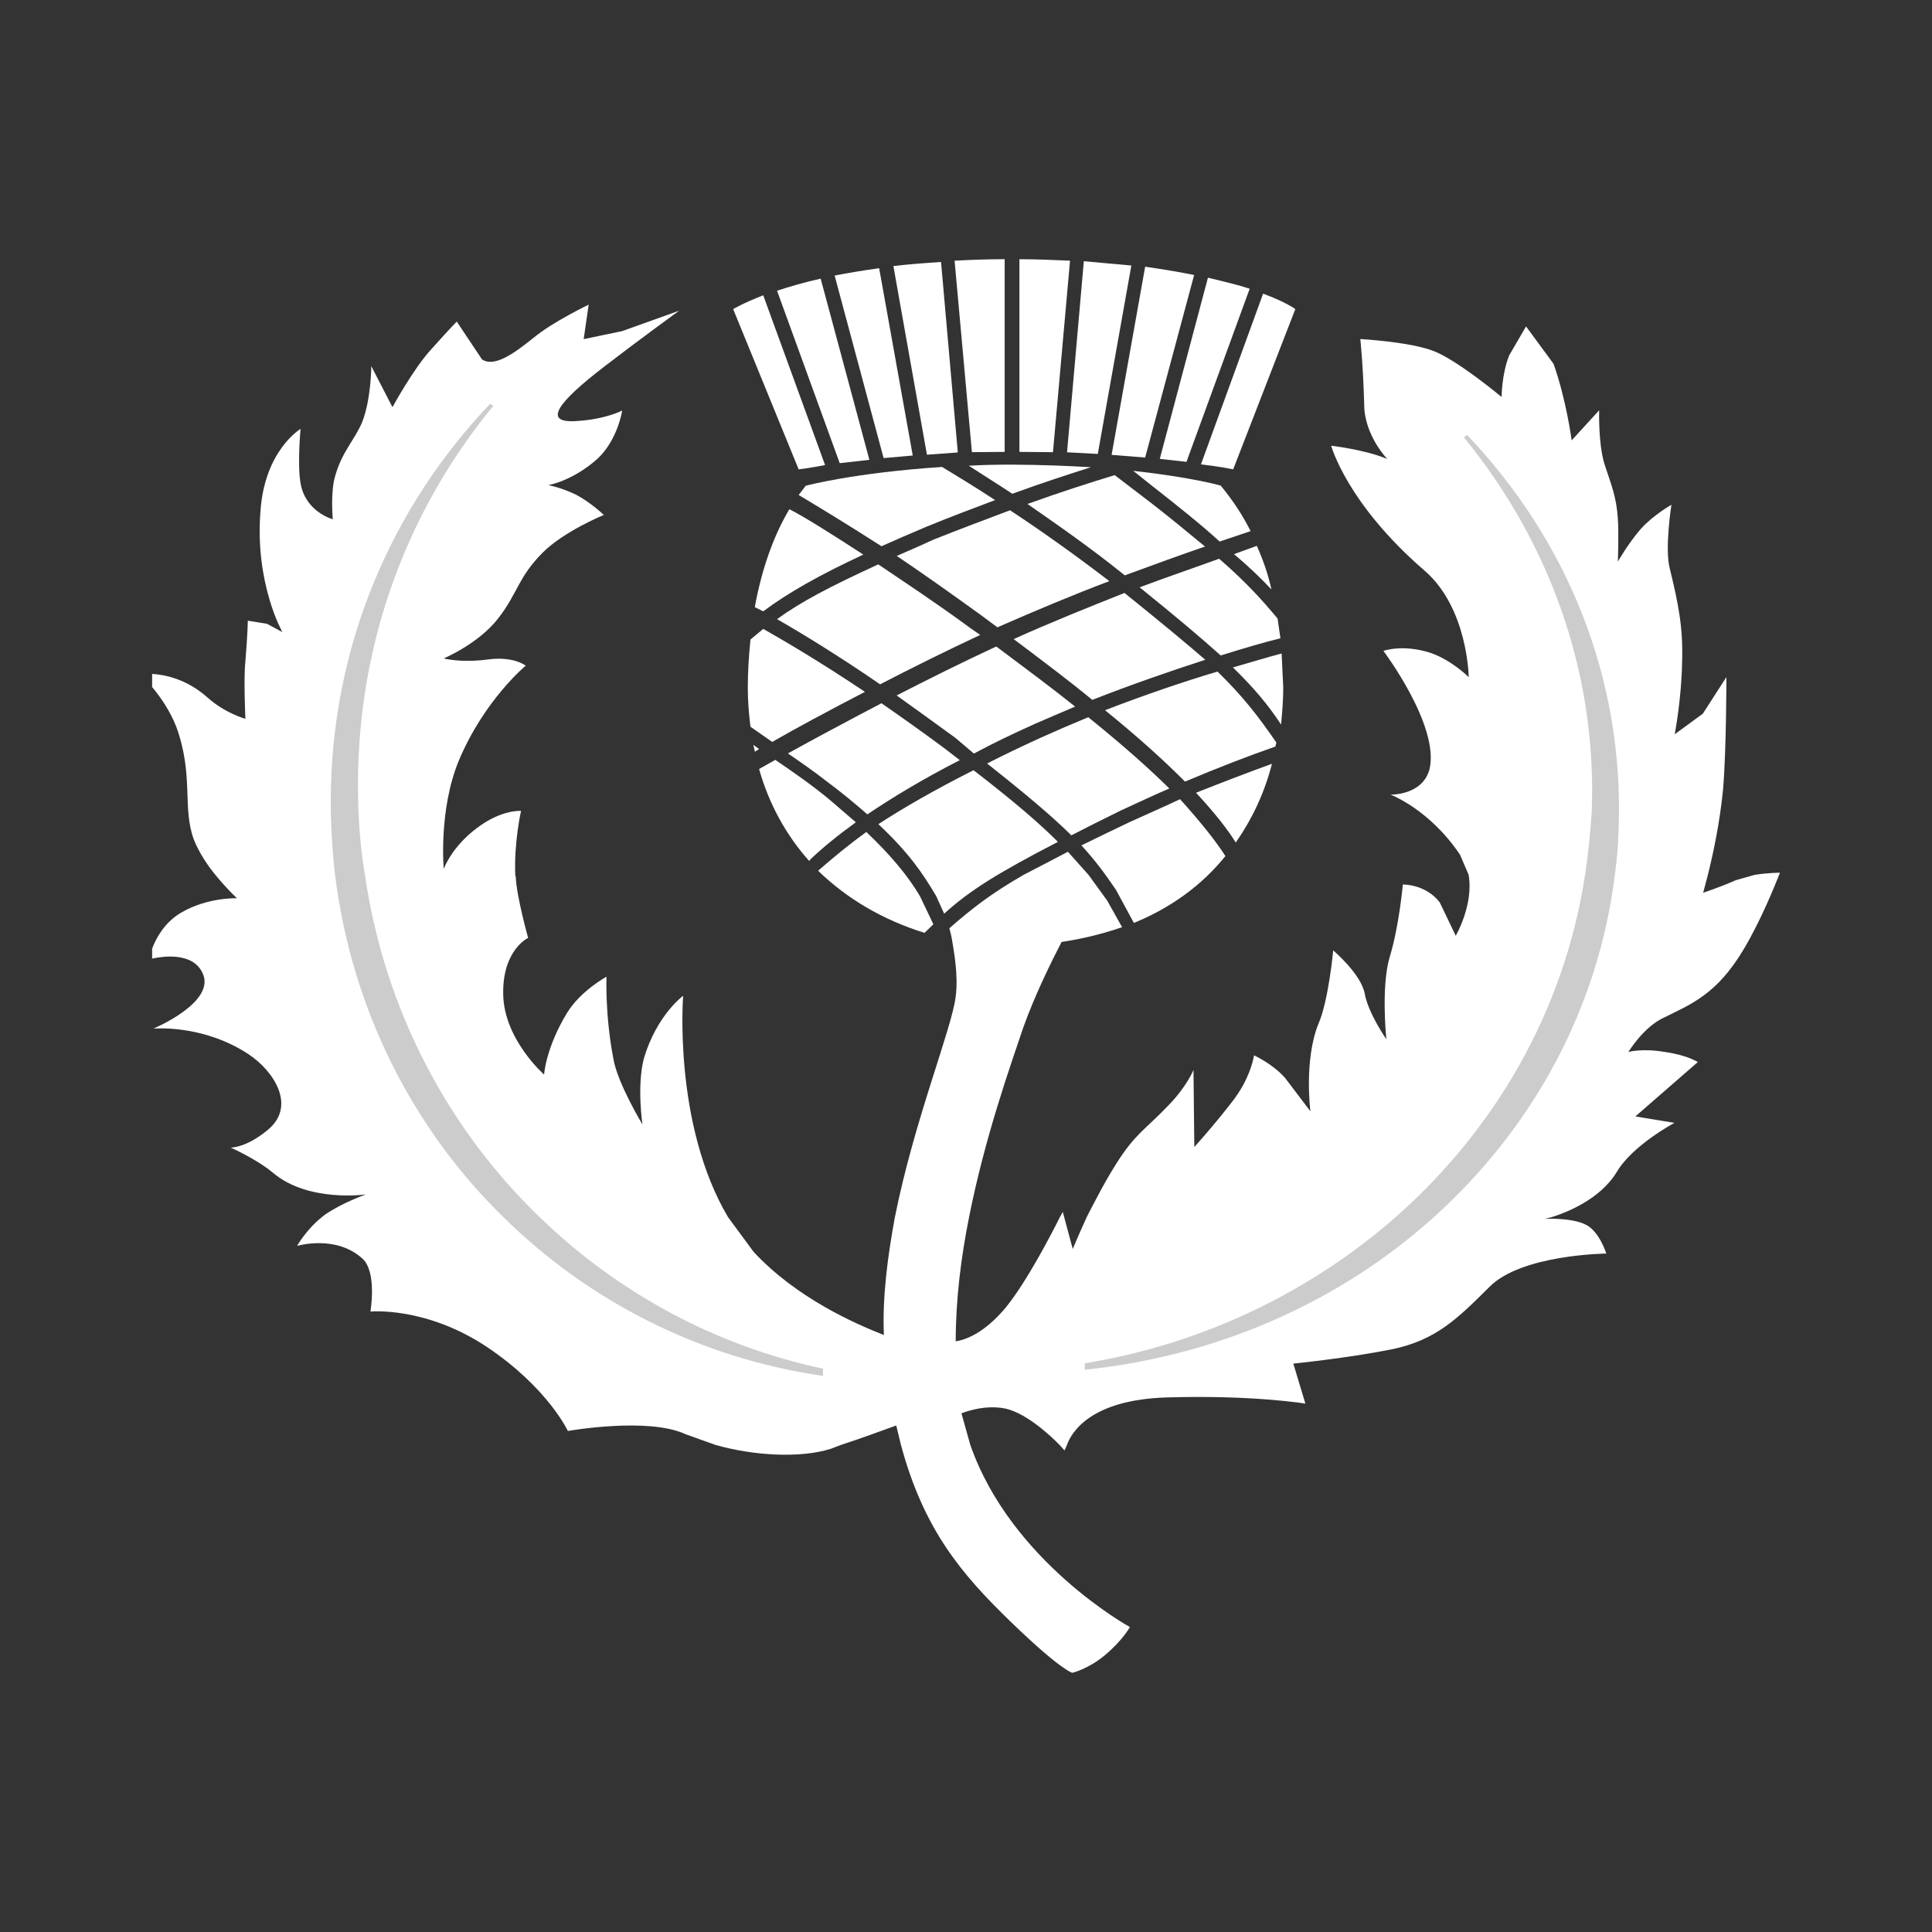 <?xml version="1.0" encoding="utf-8"?>
<!-- Generator: Adobe Illustrator 16.0.1, SVG Export Plug-In . SVG Version: 6.00 Build 0)  -->
<!DOCTYPE svg PUBLIC "-//W3C//DTD SVG 1.1//EN" "http://www.w3.org/Graphics/SVG/1.1/DTD/svg11.dtd">
<svg version="1.1" id="Layer_1" xmlns="http://www.w3.org/2000/svg" xmlns:xlink="http://www.w3.org/1999/xlink" x="0px" y="0px"
	 width="200px" height="200px" viewBox="0 0 200 200" enable-background="new 0 0 200 200" xml:space="preserve">
<rect x="0" y="0" width="200" height="200" fill="#333333" stroke="none"/>
<symbol  id="scotland-quarter_2" viewBox="-1372.269 -105.955 168.511 146.34">
	<g>
		<path fill="#FFFFFF" d="M-1290.277-27.369c2.637,2.391,5.516,4.195,11.777,7.434c-2.012,2.016-4.582,4.207-8.734,7.418
			c-4.043-2.043-7.227-3.875-9.852-5.586c3.141-2.945,4.586-5.07,5.988-7.445L-1290.277-27.369z"/>
		<path fill="#FFFFFF" d="M-1291.461,11.322c-1.359-0.641-2.609-1.168-3.723-1.656c2.598-1.75,5.473-3.777,8.656-6.082l1.766-1.309
			c3.902,1.711,7.832,3.363,11.586,4.781c-3.641,2.793-7.227,5.332-10.281,7.336C-1285.973,13.447-1288.668,12.432-1291.461,11.322z
			"/>
		<path fill="#FFFFFF" d="M-1309.879,4.361l0.875-0.43c2.543,1.902,5.75,3.723,10.363,5.875c-3.418,2.207-6.043,3.875-7.656,4.695
			C-1308.004,11.654-1309.199,8.1-1309.879,4.361z"/>
		<path fill="#FFFFFF" d="M-1310.602-3.959c0-1.375,0.109-2.75,0.277-4.059l2.25-1.57c2.336,1.348,5.668,3.141,9.598,5.184
			c-4.5,3.016-8.332,5.277-10.527,6.516l-1.32-1.098C-1310.492-0.654-1310.602-2.307-1310.602-3.959z"/>
		<path fill="#FFFFFF" d="M-1304.086-21.713c1.223,1.164,2.734,2.402,4.668,3.805l-2.531,2.18c-1.957,1.656-3.984,3.031-5.805,4.281
			l-1.68-0.945c1.027-3.652,2.816-6.863,5.18-9.516L-1304.086-21.713z"/>
		<polygon fill="#FFFFFF" points="-1309.434,-10.322 -1310.031,-9.893 -1309.867,-10.6 		"/>
		<path fill="#FFFFFF" d="M-1291.391-28.467l-1.387,2.906c-1.113,1.902-2.906,4.152-5.559,6.652
			c-1.848-1.348-3.445-2.668-4.988-4.016c3.016-2.918,6.695-5.082,11.016-6.43L-1291.391-28.467z"/>
		<path fill="#FFFFFF" d="M-1281.652,15.045c3.043-2.113,6.57-4.559,10.074-7.391c3.125,1.152,5.887,2.152,8.305,2.984
			c-1.762,1.445-3.832,3.195-6.516,5.227l-2.832,2.164C-1274.957,17.322-1278.094,16.322-1281.652,15.045z"/>
		<path fill="#FFFFFF" d="M-1304.602,16.932l-0.734-0.957c1.945-1.168,4.848-2.918,8.57-5.305c1.43,0.637,2.957,1.305,4.613,2
			c2.441,1.012,4.887,1.914,7.152,2.777c-2.266,1.484-4.152,2.609-5.488,3.43C-1299.668,18.268-1304.602,16.932-1304.602,16.932z"/>
		<path fill="#FFFFFF" d="M-1287.543,2.182c-3.473,2.555-6.738,4.707-9.555,6.609c-5.102-2.348-8.004-3.875-10.477-5.668
			c2.586-1.484,6.348-3.777,10.668-6.75c3.238,1.68,6.766,3.43,10.363,5.113L-1287.543,2.182z"/>
		<path fill="#FFFFFF" d="M-1270.703,18.475l2.055-1.637c2.875-2.254,5.098-4.043,6.891-5.684l3.207,1.082
			c-0.848,1.684-1.902,3.266-3.098,4.711C-1261.648,16.947-1264.578,17.795-1270.703,18.475z"/>
		<path fill="#FFFFFF" d="M-1280.93-7.74c1.391,0.613,2.82,1.211,4.211,1.809c-2.309,1.859-5.07,3.902-8.141,6.207l-0.195-0.066
			c-3.473-1.613-6.945-3.348-10.141-4.988c1.93-1.375,4-2.875,6.082-4.391l1.918-1.625C-1285.25-9.74-1283.152-8.74-1280.93-7.74z"
			/>
		<path fill="#FFFFFF" d="M-1367.074-33.451c1.559-3.059-5.07-5.82-5.07-5.82s5.07,0.5,9.852-2.641
			c2.637-1.75,5.055-5.434,1.902-7.918c-2.238-1.82-3.75-1.75-3.75-1.75s2.652-1.168,4.387-2.613
			c3.656-3.098,9.629-2.238,9.629-2.238s-2.445-0.844-4.266-2.109l-0.348-0.277c-1.609-1.309-2.527-2.945-2.527-2.945
			s3.988,1.195,6.75-1.293c1.559-1.375,0.848-5.5,0.848-5.5s5.754,0.555,12.102-3.695c6.277-4.223,8.336-8.668,8.336-8.668
			s8.305,1.473,12.184-0.336l3.098-1.109c3.902-1.113,8.777-1.402,11.934-0.402l1.055,0.402c2.055,0.668,4.18,1.457,5.723,2.012
			l0.488-2.012c2.359-8.766,6.262-13.363,11.336-18.281c5.234-5.07,6.402-5.309,6.402-5.309s1.625,0.375,3.336,1.793
			c1.914,1.598,2.625,2.945,2.625,2.945s-12.281,6.723-16.52,18.852l-0.918,3.277c1.004,0.363,2.473,0.777,4.156,0.555
			c2.234-0.262,4.918-2.723,6-3.832l0.516-0.57l0.25,0.57c0.484,1.348,2.5,4.695,10.391,4.918
			c8.863,0.262,14.293-0.641,14.293-0.641l-1.25,4.141c0,0,5.531,0.555,10.168,1.473c4.602,0.945,6.824,3.18,10.129,6.461
			c3.305,3.375,12.102,3.457,12.102,3.457s-0.695,2.277-2.113,2.988c-1.5,0.762-4.266,0.609-4.266,0.609l0.652,0.152
			c1.461,0.445,5.043,1.793,6.809,4.695c1.652,2.793,5.973,5.086,5.973,5.086l-4.043,0.668l6.461,5.625c0,0-1.027,0.707-3.391,1.043
			c-2.402,0.414-3.793,0-3.793,0s1.559,2.609,3.723,3.582c2.82,1.391,5.434,2.418,8.172,6.988c1.816,3.016,3.289,6.723,3.695,7.738
			l0.098,0.25c0,0-1.293,0-2.629-0.223l-1.957-0.555c-1.652-0.738-3.363-1.293-3.363-1.293l0.488,1.848
			c0.484,1.945,1.223,5.25,1.57,8.836c0.348,4.043,0.348,11.641,0.348,11.641l-2.445-3.793l-2.906-2.125c0,0,0.711,3.652,0.766,7.57
			c0.109,3.473-0.391,5.961-1.277,9.586c-0.543,2.059,0.168,6.598,0.168,6.598s-1.848-1.039-3.156-2.484
			c-1.332-1.527-2.387-3.402-2.387-3.402s0.109,2.957,0,4.414c-0.141,2.309-0.684,3.531-1.391,5.699
			c-0.652,2.152-0.543,5.555-0.543,5.555l-2.848-3.113c0,0-0.543,4.156-1.875,7.922l-2.848,3.875l-1.738-2.988
			c-0.789-1.945-0.789-4.32-0.789-4.32s-4.641,3.863-7.059,4.766c-2.418,0.945-7.57,1.234-7.57,1.234s0.293-2.68,0.402-6.762
			c0-3.195,2.391-5.656,2.391-5.656s-1.043,0.457-2.5,0.777c-1.461,0.375-3.309,0.598-3.309,0.598s1.625-6,9.684-12.945
			c4.473-3.879,4.555-11.016,4.555-11.016s-1.707,1.723-3.902,2.5c-2.918,0.957-4.93,0.223-4.93,0.223s5.832-7.738,4.777-12.242
			c-0.734-2.75-4.043-2.637-4.043-2.637s4.043-1.516,7.195-6.223l0.891-2.07c0.543-3.113-1.332-6.32-1.332-6.32l-1.656,3.457
			c-1.484,1.918-3.82,1.848-3.82,1.848s-0.387-4.336-1.359-7.5c-0.918-3.07-0.348-8.516-0.348-8.516s-1.82,2.609-2.223,4.637
			c-0.32,2.059-3.277,4.559-3.277,4.559s-0.488-5.266-1.543-7.629c-1.5-3.762-0.82-9.027-0.82-9.027l-2.613,3.445
			c-1.289,1.473-3.223,2.348-3.223,2.348s-0.305-2.348-2.332-4.891c-2-2.582-3.848-4.598-3.848-4.598l-0.086,7.973
			c0,0-0.719-1.777-2.68-3.75c-2.305-2.418-3.332-2.82-5.293-5.918c-1.305-2.07-2.277-4.016-3.07-5.543
			c-0.918-2.016-1.457-3.32-1.457-3.32l-0.891,3.32l-0.137,0.516l-0.293-0.516c-0.805-1.641-3.473-6.766-5.613-9.379
			c-2.195-2.637-4.152-3.348-5.18-3.5c0,4.293,0.539,8.641,1.387,12.879c1.625,8.195,4.254,15.602,5.586,19.547
			c1.195,3.375,2.957,6.93,3.988,8.918c2.25,0.332,4.305,0.859,6.262,1.527l-1.539,2.75l-1.934,2.668l-2.137,2.391
			c-1.738-0.918-3.223-1.684-4.586-2.391c-3.332-1.918-5.32-3.457-7.684-5.527l0.168-0.668l0.086-0.418
			c0.207-1.223,0.691-3.805,0.402-5.973c-0.402-3.363-4.266-12.711-6.293-22.84c-0.738-4-1.309-8.223-1.141-12.211
			c-3.07,1.211-9.07,3.852-13.488,8.613l-2.652,3.598c-5.699,9.656-4.641,22.91-4.641,22.91s-2.738-2-4.07-6.504
			c-0.738-2.875-0.141-6.82-0.141-6.82s-2.582,4.254-3.016,6.82c-0.875,4.586-0.707,8.477-0.707,8.477s-2.652-1.43-4.07-3.723
			c-2.223-3.641-2.391-6.406-2.391-6.406s-4.18,3.656-4.234,8.352c-0.07,4.57,2.582,5.793,2.582,5.793s-1.195,4.277-1.277,6.277
			l-0.055,0.238c-0.141,3.387,0.598,6.637,0.598,6.637s-2.031,0.156-4.586-1.789c-2.598-1.945-3.418-4.211-3.418-4.211
			s-0.543,6.07,1.543,11.156c2.625,6.305,6.945,9.875,6.945,9.875s-1.223,1-3.93,0.641c-2.82-0.375-4.559,0.109-4.559,0.109
			s3.586,1.504,5.613,4.113c2.055,2.613,2.055,4.25,4.613,6.82c2.223,2.238,6.348,3.918,6.348,3.918s-1.25,1.223-2.875,2.098
			c-1.598,0.766-2.875,0.988-2.875,0.988s2.512,0.414,5.098,2.734c2.098,1.961,2.555,4.988,2.555,4.988s-1.707-0.902-4.668-1.082
			c-3.668-0.281-2.043,1.914,2.875,5.68c3.238,2.5,7.684,5.738,7.684,5.738l-5.891-2.113l-3.988-0.832l0.516,3.57
			c0,0-3.668-1.75-5.695-3.418c-2.043-1.652-4.07-3.098-5.348-2.25l-2.613,3.918c0,0-0.707-0.711-2.555-2.777
			c-1.875-1.988-4.098-6.086-4.098-6.086l-2.195,4.25c0,0,0-3.391-0.945-5.805c-0.805-1.891-2.086-3.043-2.793-5.574
			c-0.5-1.594-0.25-4.473-0.25-4.473s-2.82,0.75-3.332,3.723c-0.348,1.973,0,5.629,0,5.629s-3.754-2.223-4.156-8.602
			c-0.57-7.445,2.277-12.434,2.277-12.434l-1.598,0.863l-1.984,0.32c0,0,0-1.07-0.25-4.223c-0.195-1.711,0-5.934,0-5.934
			s-2.113,0.57-3.961,2.238c-2.12,1.874-4.35,2.328-5.694,2.411v-1.358c0.814-0.973,1.845-2.418,2.515-4.15
			c1.82-5.043,0.57-8.363,1.82-11.684c0.543-1.348,1.43-2.668,2.25-3.656c1.141-1.402,2.195-2.375,2.195-2.375
			s-3.098,0.113-5.836-1.527c-1.68-1.008-2.536-2.614-2.944-3.688v-1.034C-1371.25-31.796-1368.137-31.303-1367.074-33.451z"/>
		<path fill="#FFFFFF" d="M-1263.246-1.084c-2.039,1.766-4.641,3.918-8.363,6.918c-3.707-1.473-7.68-3.07-11.473-4.777
			c3.109-2.336,5.836-4.391,8.141-6.293C-1270.844-3.627-1266.801-2.236-1263.246-1.084z"/>
		<path fill="#FFFFFF" d="M-1260.273,9.85c1.598-1.336,2.82-2.531,3.879-3.656c-0.348,1.57-0.863,3.07-1.516,4.516L-1260.273,9.85z"
			/>
		<path fill="#FFFFFF" d="M-1255.465,1.139l-0.293,2.043c-1.609,1.93-3.293,3.805-6.055,6.195c-2.254-0.836-5.129-1.793-8.227-2.961
			c3.695-2.984,6.293-5.168,8.391-7.055C-1259.215,0.123-1257.117,0.736-1255.465,1.139z"/>
		<path fill="#FFFFFF" d="M-1302.547-13.588c1.711-1.262,3.129-2.457,4.32-3.5c2.602,1.75,5.781,3.68,9.574,5.613l-1.625,1.25
			c-2.223,1.652-4.406,3.195-6.488,4.641c-3.793-1.988-7.211-3.82-9.684-5.195C-1305.047-11.74-1303.656-12.713-1302.547-13.588z"/>
		<path fill="#FFFFFF" d="M-1287.723,19.002c1.25-0.82,2.82-1.789,4.5-2.902c3.043,1.113,5.781,2,8.141,2.75
			c-2.414,0.141-5.125,0.25-8.25,0.266C-1284.902,19.115-1286.332,19.088-1287.723,19.002z"/>
		<path fill="#FFFFFF" d="M-1287.402,20.408l3.391,0.027v19.945v0.004c-1.879,0-3.531-0.07-5.184-0.156L-1287.402,20.408z"/>
		<path fill="#FFFFFF" d="M-1295.531,39.674l3.473-19.531l3.195,0.234l-1.734,19.715
			C-1292.363,39.979-1294.016,39.854-1295.531,39.674z"/>
		<path fill="#FFFFFF" d="M-1282.484,20.436l3.473-0.031l1.766,19.824c-1.684,0.07-3.391,0.152-5.238,0.152V20.436z"/>
		<path fill="#FFFFFF" d="M-1271.984-16.686c1.738,0.793,3.418,1.598,5.016,2.277c-1.793,1.781-4.516,4.254-8.391,7.379
			c-1.68-0.695-3.293-1.391-4.863-2.098c-2.082-0.945-3.902-1.82-5.609-2.695c4.043-3.195,6.707-5.445,8.723-7.434
			C-1275.594-18.479-1273.887-17.615-1271.984-16.686z"/>
		<path fill="#FFFFFF" d="M-1277.555,20.393l3.184-0.168l3.473,19.504c-1.586,0.152-3.156,0.277-4.918,0.445L-1277.555,20.393z"/>
		<path fill="#FFFFFF" d="M-1307.574,37.119l6.488-17.852l3.07,0.348l-5.043,18.754
			C-1304.824,37.979-1306.336,37.521-1307.574,37.119z"/>
		<path fill="#FFFFFF" d="M-1301.613,38.689l5.07-18.895l3.016,0.266l-3.477,19.391
			C-1298.684,39.217-1300.184,38.967-1301.613,38.689z"/>
		<path fill="#FFFFFF" d="M-1312.117,35.217l6.781-16.59c0,0,1,0.113,2.734,0.445l-6.402,17.574
			C-1311.145,35.811-1312.117,35.217-1312.117,35.217z"/>
		<path fill="#FFFFFF" d="M-1255.883-9.654c-1.973,2.859-3.516,4.832-6.098,7.348c-3.473-1.027-7.57-2.43-11.641-4
			c3.527-2.863,6.195-5.293,8.277-7.391c3.445,1.457,6.668,2.695,9.352,3.625L-1255.883-9.654z"/>
		<path fill="#FFFFFF" d="M-1256.34-11.85c-2.336-0.848-4.961-1.848-7.863-3c1.984-2.129,3.332-3.879,4.113-5.156
			C-1258.426-17.615-1257.133-14.936-1256.34-11.85z"/>
		<path fill="#FFFFFF" d="M-1272.941,20.127l3.473-0.277l5.07,18.895c-1.484,0.305-3.223,0.598-5.07,0.859L-1272.941,20.127z"/>
		<path fill="#FFFFFF" d="M-1270.637-28.326c3.809,1.555,7.004,3.863,9.477,6.918c-0.82,1.305-2.336,3.277-4.695,5.891
			c-1.766-0.836-3.473-1.57-5.266-2.391c-1.82-0.859-3.473-1.68-4.945-2.391c1.445-1.566,2.473-2.984,3.582-4.609L-1270.637-28.326z
			"/>
		<path fill="#FFFFFF" d="M-1267.953,19.713l2.762-0.309l6.543,17.922c-1.207,0.402-2.652,0.738-4.32,1.141L-1267.953,19.713z"/>
		<path fill="#FFFFFF" d="M-1257.258,36.814l-6.434-17.672c2.168-0.25,3.336-0.516,3.336-0.516l6.434,16.59
			C-1253.922,35.217-1254.867,35.936-1257.258,36.814z"/>
		<path fill="#FFFFFF" d="M-1255.172-3.975l-0.168,3.543c-1.25-0.332-2.988-0.848-5.043-1.445c2.234-2.18,3.641-3.875,4.988-5.918
			C-1255.285-6.545-1255.172-5.295-1255.172-3.975z"/>
	</g>
	<path fill="#CDCCCC" d="M-1236.471,21.938c8.738-10.695,13.75-24.129,13.238-38.605c-0.141-2.305-0.375-4.582-0.711-6.777
		c-2.164-14.032-9.332-26.34-19.695-35.426c-8.738-7.625-19.785-13.031-32.078-15.043v-0.668
		c13.945,1.445,26.477,7.129,36.035,15.711c10.195,9.129,17.074,21.476,18.824,35.426c0.223,1.625,0.375,3.277,0.402,4.918
		c0.57,15.601-5.375,29.882-15.684,40.714L-1236.471,21.938"/>
	<path fill="#CDCCCC" d="M-1332.061-58.87c-9.629,9.238-16.145,21.633-18.16,35.426c-0.539,3.097-0.734,6.25-0.734,9.46
		c0,14.864,5.211,28.52,14.004,39.176l-0.32,0.223c-10.254-10.754-16.504-25.188-16.504-41.191c0-2.598,0.168-5.168,0.457-7.668
		c1.738-13.793,8.004-26.188,17.504-35.426c8.738-8.582,20.188-14.5,32.996-16.348v0.75
		C-1314.072-72.081-1324.131-66.522-1332.061-58.87"/>
</symbol>
<g id="rose">
	
		<use xlink:href="#scotland-quarter_2"  width="168.511" height="146.34" id="XMLID_1_" x="-1372.269" y="-105.955" transform="matrix(1 0 0 -1 1388.014 67.215)" overflow="visible"/>
</g>
</svg>
